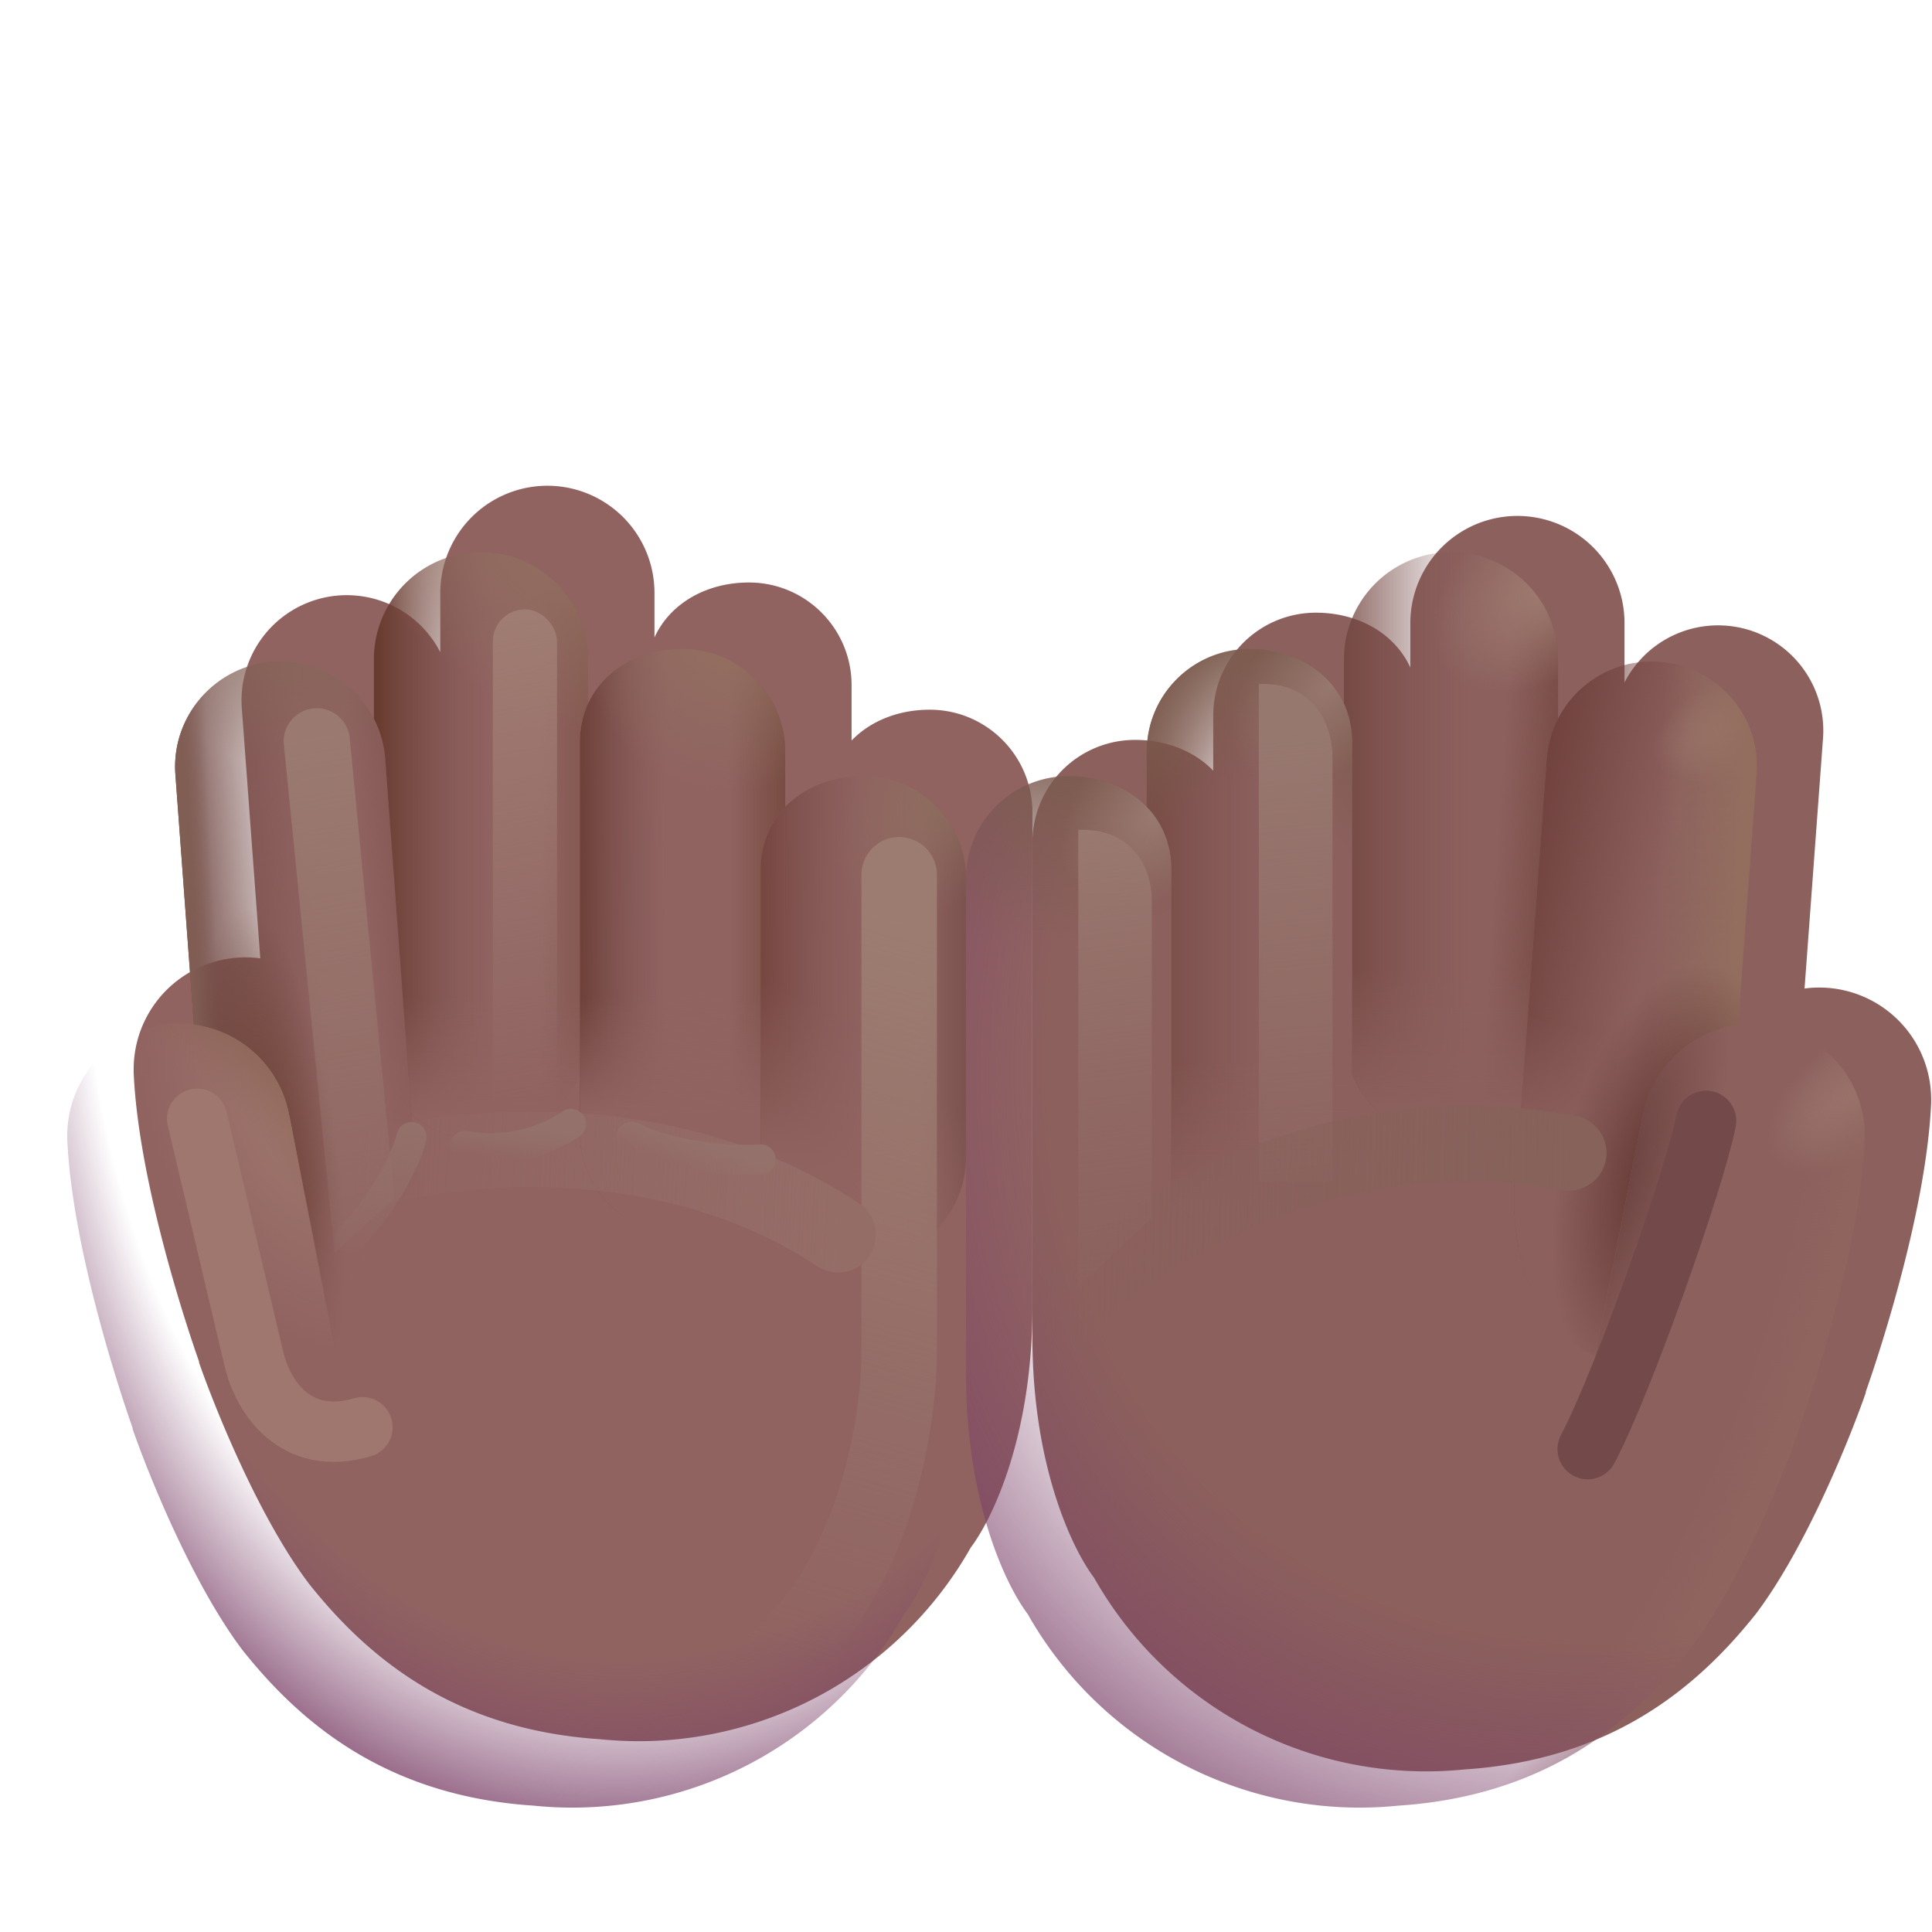 <svg xmlns="http://www.w3.org/2000/svg" width="32" height="32" fill="none"><g filter="url(#a)"><path fill="#906361" d="M6.193 10.919a1.773 1.773 0 1 1 3.547 0v.739c.259-.566.862-.91 1.565-.91.94 0 1.7.762 1.7 1.702v.915c.313-.324.776-.51 1.294-.51.94 0 1.701.762 1.701 1.701v8.196c0 2.118-.656 3.498-1.021 3.98a6.317 6.317 0 0 1-6.14 3.175c-2.468-.161-3.883-1.396-4.823-2.577-.86-1.14-1.594-3.011-1.82-3.664l.002-.011c-.276-.782-1.01-3.072-1.084-4.79v-.055a1.853 1.853 0 0 1 2.097-1.837l-.306-4.145a1.743 1.743 0 0 1 3.288-.925v-.984Z"/></g><path fill="url(#b)" d="M6.193 10.919a1.773 1.773 0 1 1 3.547 0v.739c.259-.566.862-.91 1.565-.91.94 0 1.7.762 1.7 1.702v.915c.313-.324.776-.51 1.294-.51.94 0 1.701.762 1.701 1.701v8.196c0 2.118-.656 3.498-1.021 3.98a6.317 6.317 0 0 1-6.14 3.175c-2.468-.161-3.883-1.396-4.823-2.577-.86-1.14-1.594-3.011-1.82-3.664l.002-.011c-.276-.782-1.01-3.072-1.084-4.79v-.055a1.853 1.853 0 0 1 2.097-1.837l-.306-4.145a1.743 1.743 0 0 1 3.288-.925v-.984Z"/><path fill="url(#c)" d="M4.515 10.961c-.96.071-1.68.907-1.61 1.867l.306 4.145c.8.105 1.439.72 1.58 1.508h.002l.785 3.974c.406-.171 1.672-.875 1.263-3.647l-.46-6.237a1.743 1.743 0 0 0-1.866-1.61Z"/><path fill="url(#d)" d="M4.515 10.961c-.96.071-1.68.907-1.61 1.867l.306 4.145c.8.105 1.439.72 1.58 1.508h.002l.785 3.974c.406-.171 1.672-.875 1.263-3.647l-.46-6.237a1.743 1.743 0 0 0-1.866-1.61Z"/><path fill="url(#e)" d="M4.515 10.961c-.96.071-1.68.907-1.61 1.867l.306 4.145c.8.105 1.439.72 1.58 1.508h.002l.785 3.974c.406-.171 1.672-.875 1.263-3.647l-.46-6.237a1.743 1.743 0 0 0-1.866-1.61Z"/><path fill="url(#f)" d="M4.515 10.961c-.96.071-1.68.907-1.61 1.867l.306 4.145c.8.105 1.439.72 1.58 1.508h.002l.785 3.974c.406-.171 1.672-.875 1.263-3.647l-.46-6.237a1.743 1.743 0 0 0-1.866-1.61Z"/><path fill="url(#g)" d="M4.515 10.961c-.96.071-1.68.907-1.61 1.867l.306 4.145c.8.105 1.439.72 1.58 1.508h.002l.785 3.974c.406-.171 1.672-.875 1.263-3.647l-.46-6.237a1.743 1.743 0 0 0-1.866-1.61Z"/><path fill="url(#h)" d="M4.515 10.961c-.96.071-1.68.907-1.61 1.867l.306 4.145c.8.105 1.439.72 1.58 1.508h.002l.785 3.974c.406-.171 1.672-.875 1.263-3.647l-.46-6.237a1.743 1.743 0 0 0-1.866-1.61Z"/><path fill="url(#i)" d="M6.193 10.919a1.773 1.773 0 1 1 3.547 0v.739c-.088.19-.136.406-.136.643v5.492a1.774 1.774 0 0 1-2.789.668l-.434-5.89a1.737 1.737 0 0 0-.188-.668v-.984Z"/><path fill="url(#j)" d="M6.193 10.919a1.773 1.773 0 1 1 3.547 0v.739c-.088.19-.136.406-.136.643v5.492a1.774 1.774 0 0 1-2.789.668l-.434-5.89a1.737 1.737 0 0 0-.188-.668v-.984Z"/><path fill="url(#k)" d="M6.193 10.919a1.773 1.773 0 1 1 3.547 0v.739c-.088.19-.136.406-.136.643v5.492a1.774 1.774 0 0 1-2.789.668l-.434-5.89a1.737 1.737 0 0 0-.188-.668v-.984Z"/><path fill="url(#l)" d="M6.193 10.919a1.773 1.773 0 1 1 3.547 0v.739c-.088.19-.136.406-.136.643v5.492a1.774 1.774 0 0 1-2.789.668l-.434-5.89a1.737 1.737 0 0 0-.188-.668v-.984Z"/><path fill="url(#m)" d="M11.305 10.749c-.94 0-1.7.612-1.7 1.551v6.456a1.7 1.7 0 0 0 2.993 1.105v-5.454c0-.422.154-.778.408-1.042v-.915a1.7 1.7 0 0 0-1.701-1.701Z"/><path fill="url(#n)" d="M11.305 10.749c-.94 0-1.7.612-1.7 1.551v6.456a1.7 1.7 0 0 0 2.993 1.105v-5.454c0-.422.154-.778.408-1.042v-.915a1.7 1.7 0 0 0-1.701-1.701Z"/><path fill="url(#o)" d="M11.305 10.749c-.94 0-1.7.612-1.7 1.551v6.456a1.7 1.7 0 0 0 2.993 1.105v-5.454c0-.422.154-.778.408-1.042v-.915a1.7 1.7 0 0 0-1.701-1.701Z"/><path fill="url(#p)" d="M11.305 10.749c-.94 0-1.7.612-1.7 1.551v6.456a1.7 1.7 0 0 0 2.993 1.105v-5.454c0-.422.154-.778.408-1.042v-.915a1.7 1.7 0 0 0-1.701-1.701Z"/><path fill="url(#q)" d="M12.598 14.407c0-.94.762-1.552 1.701-1.552.94 0 1.701.762 1.701 1.701v4.613a1.7 1.7 0 1 1-3.402 0v-4.762Z"/><path fill="url(#r)" d="M12.598 14.407c0-.94.762-1.552 1.701-1.552.94 0 1.701.762 1.701 1.701v4.613a1.7 1.7 0 1 1-3.402 0v-4.762Z"/><path fill="url(#s)" d="M12.598 14.407c0-.94.762-1.552 1.701-1.552.94 0 1.701.762 1.701 1.701v4.613a1.7 1.7 0 1 1-3.402 0v-4.762Z"/><path fill="url(#t)" d="M12.598 14.407c0-.94.762-1.552 1.701-1.552.94 0 1.701.762 1.701 1.701v4.613a1.7 1.7 0 1 1-3.402 0v-4.762Z"/><path fill="url(#u)" d="M1.114 18.866v-.056a1.853 1.853 0 0 1 3.677-.33h.002l.772 4.012-3.346 1.221c-.258-.719-1.03-3.085-1.105-4.848Z"/><path fill="url(#v)" d="M1.114 18.866v-.056a1.853 1.853 0 0 1 3.677-.33h.002l.772 4.012-3.346 1.221c-.258-.719-1.03-3.085-1.105-4.848Z"/><g filter="url(#w)"><path fill="url(#x)" d="m5.541 20.752-.837-8.4a.548.548 0 1 1 1.09-.108l.74 7.607-.993.901Z"/></g><g filter="url(#y)"><rect width="1.063" height="8.793" x="8.163" y="10.093" fill="url(#z)" rx=".531"/></g><g filter="url(#A)"><path stroke="url(#B)" stroke-linecap="round" stroke-width="1.25" d="M14.893 14.489v7.862c.011 1.226-.432 4.015-2.295 5.365"/></g><g filter="url(#C)"><path stroke="url(#D)" stroke-linecap="round" stroke-width="1.25" d="M6.156 19.372c1.406-.416 4.92-.783 7.727 1.08"/></g><g filter="url(#E)"><path stroke="#9F776F" stroke-linecap="round" d="m3.266 18.531.944 3.996c.145.593.668 1.441 1.793 1.113"/></g><g filter="url(#F)"><path stroke="url(#G)" stroke-linecap="round" stroke-width=".5" d="M6.817 18.835c-.065.266-.358.973-1.012 1.673"/></g><g filter="url(#H)"><path stroke="url(#I)" stroke-linecap="round" stroke-width=".5" d="M10.458 18.83c.27.146 1.078.425 2.14.375"/></g><g filter="url(#J)"><path fill="#8C605D" d="M25.807 10.919a1.773 1.773 0 1 0-3.547 0v.739c-.259-.566-.862-.91-1.565-.91a1.7 1.7 0 0 0-1.7 1.702v.915c-.313-.324-.777-.51-1.294-.51A1.7 1.7 0 0 0 16 14.556v8.196c0 2.118.656 3.498 1.021 3.98a6.317 6.317 0 0 0 6.14 3.175c2.468-.161 3.883-1.396 4.823-2.577.86-1.14 1.594-3.011 1.82-3.664l-.002-.011c.276-.782 1.01-3.072 1.084-4.79v-.055a1.853 1.853 0 0 0-2.097-1.837l.306-4.145a1.743 1.743 0 0 0-3.288-.925v-.984Z"/></g><path fill="url(#K)" d="M25.807 10.919a1.773 1.773 0 1 0-3.547 0v.739c-.259-.566-.862-.91-1.565-.91a1.7 1.7 0 0 0-1.7 1.702v.915c-.313-.324-.777-.51-1.294-.51A1.7 1.7 0 0 0 16 14.556v8.196c0 2.118.656 3.498 1.021 3.98a6.317 6.317 0 0 0 6.14 3.175c2.468-.161 3.883-1.396 4.823-2.577.86-1.14 1.594-3.011 1.82-3.664l-.002-.011c.276-.782 1.01-3.072 1.084-4.79v-.055a1.853 1.853 0 0 0-2.097-1.837l.306-4.145a1.743 1.743 0 0 0-3.288-.925v-.984Z"/><path fill="url(#L)" d="M25.807 10.919a1.773 1.773 0 1 0-3.547 0v.739c-.259-.566-.862-.91-1.565-.91a1.7 1.7 0 0 0-1.7 1.702v.915c-.313-.324-.777-.51-1.294-.51A1.7 1.7 0 0 0 16 14.556v8.196c0 2.118.656 3.498 1.021 3.98a6.317 6.317 0 0 0 6.14 3.175c2.468-.161 3.883-1.396 4.823-2.577.86-1.14 1.594-3.011 1.82-3.664l-.002-.011c.276-.782 1.01-3.072 1.084-4.79v-.055a1.853 1.853 0 0 0-2.097-1.837l.306-4.145a1.743 1.743 0 0 0-3.288-.925v-.984Z"/><path fill="url(#M)" d="M25.807 10.919a1.773 1.773 0 1 0-3.547 0v.739c-.259-.566-.862-.91-1.565-.91a1.7 1.7 0 0 0-1.7 1.702v.915c-.313-.324-.777-.51-1.294-.51A1.7 1.7 0 0 0 16 14.556v8.196c0 2.118.656 3.498 1.021 3.98a6.317 6.317 0 0 0 6.14 3.175c2.468-.161 3.883-1.396 4.823-2.577.86-1.14 1.594-3.011 1.82-3.664l-.002-.011c.276-.782 1.01-3.072 1.084-4.79v-.055a1.853 1.853 0 0 0-2.097-1.837l.306-4.145a1.743 1.743 0 0 0-3.288-.925v-.984Z"/><path fill="url(#N)" d="M27.485 10.961c.96.071 1.68.907 1.61 1.867l-.306 4.145c-.8.105-1.439.72-1.58 1.508h-.002l-.785 3.974c-.406-.171-1.672-.875-1.263-3.647l.46-6.237c.071-.96.907-1.68 1.866-1.61Z"/><path fill="url(#O)" d="M27.485 10.961c.96.071 1.68.907 1.61 1.867l-.306 4.145c-.8.105-1.439.72-1.58 1.508h-.002l-.785 3.974c-.406-.171-1.672-.875-1.263-3.647l.46-6.237c.071-.96.907-1.68 1.866-1.61Z"/><path fill="url(#P)" d="M27.485 10.961c.96.071 1.68.907 1.61 1.867l-.306 4.145c-.8.105-1.439.72-1.58 1.508h-.002l-.785 3.974c-.406-.171-1.672-.875-1.263-3.647l.46-6.237c.071-.96.907-1.68 1.866-1.61Z"/><path fill="url(#Q)" d="M27.485 10.961c.96.071 1.68.907 1.61 1.867l-.306 4.145c-.8.105-1.439.72-1.58 1.508h-.002l-.785 3.974c-.406-.171-1.672-.875-1.263-3.647l.46-6.237c.071-.96.907-1.68 1.866-1.61Z"/><path fill="url(#R)" d="M27.485 10.961c.96.071 1.68.907 1.61 1.867l-.306 4.145c-.8.105-1.439.72-1.58 1.508h-.002l-.785 3.974c-.406-.171-1.672-.875-1.263-3.647l.46-6.237c.071-.96.907-1.68 1.866-1.61Z"/><path fill="url(#S)" d="M25.807 10.919a1.773 1.773 0 1 0-3.547 0v.739c.088.19.136.406.136.643v5.492a1.774 1.774 0 0 0 2.789.668l.434-5.89c.018-.24.084-.466.188-.668v-.984Z"/><path fill="url(#T)" d="M25.807 10.919a1.773 1.773 0 1 0-3.547 0v.739c.088.19.136.406.136.643v5.492a1.774 1.774 0 0 0 2.789.668l.434-5.89c.018-.24.084-.466.188-.668v-.984Z"/><path fill="url(#U)" d="M25.807 10.919a1.773 1.773 0 1 0-3.547 0v.739c.088.19.136.406.136.643v5.492a1.774 1.774 0 0 0 2.789.668l.434-5.89c.018-.24.084-.466.188-.668v-.984Z"/><path fill="url(#V)" d="M25.807 10.919a1.773 1.773 0 1 0-3.547 0v.739c.088.19.136.406.136.643v5.492a1.774 1.774 0 0 0 2.789.668l.434-5.89c.018-.24.084-.466.188-.668v-.984Z"/><path fill="url(#W)" d="M20.695 10.749c.94 0 1.7.612 1.7 1.551v6.456a1.7 1.7 0 0 1-2.993 1.105v-5.454c0-.422-.154-.778-.408-1.042v-.915c0-.94.762-1.701 1.701-1.701Z"/><path fill="url(#X)" d="M20.695 10.749c.94 0 1.7.612 1.7 1.551v6.456a1.7 1.7 0 0 1-2.993 1.105v-5.454c0-.422-.154-.778-.408-1.042v-.915c0-.94.762-1.701 1.701-1.701Z"/><path fill="url(#Y)" d="M20.695 10.749c.94 0 1.7.612 1.7 1.551v6.456a1.7 1.7 0 0 1-2.993 1.105v-5.454c0-.422-.154-.778-.408-1.042v-.915c0-.94.762-1.701 1.701-1.701Z"/><path fill="url(#Z)" d="M20.695 10.749c.94 0 1.7.612 1.7 1.551v6.456a1.7 1.7 0 0 1-2.993 1.105v-5.454c0-.422-.154-.778-.408-1.042v-.915c0-.94.762-1.701 1.701-1.701Z"/><path fill="url(#aa)" d="M19.402 14.407c0-.94-.762-1.552-1.701-1.552A1.7 1.7 0 0 0 16 14.556v4.613a1.7 1.7 0 1 0 3.402 0v-4.762Z"/><path fill="url(#ab)" d="M19.402 14.407c0-.94-.762-1.552-1.701-1.552A1.7 1.7 0 0 0 16 14.556v4.613a1.7 1.7 0 1 0 3.402 0v-4.762Z"/><path fill="url(#ac)" d="M30.886 18.866v-.056a1.853 1.853 0 0 0-3.677-.33h-.002l-.793 4.03 3.367 1.203c.258-.719 1.03-3.085 1.105-4.848Z"/><g filter="url(#ad)"><path stroke="#73494A" stroke-linecap="round" d="M28.258 18.565c-.188.958-1.367 4.312-1.961 5.437"/></g><g filter="url(#ae)"><path fill="url(#af)" d="M17.86 21.315v-7.569c.867-.037 1.218.596 1.218 1.176v5.247l-1.219 1.146Z"/></g><g filter="url(#ag)"><path fill="url(#ah)" d="M20.851 19.565V11.33c.867-.039 1.219.618 1.219 1.22v7.015h-1.219Z"/></g><g filter="url(#ai)"><path stroke="url(#aj)" stroke-linecap="round" stroke-width="1.25" d="M17.64 21.659c1.115-1.167 4.344-3.313 8.344-2.563"/></g><g filter="url(#ak)"><path stroke="url(#al)" stroke-linecap="round" stroke-width=".5" d="M7.705 18.981a2.38 2.38 0 0 0 1.751-.365"/></g><defs><linearGradient id="c" x1="3.174" x2="5.377" y1="16.891" y2="16.706" gradientUnits="userSpaceOnUse"><stop stop-color="#734B47"/><stop offset="1" stop-color="#734B47" stop-opacity="0"/></linearGradient><linearGradient id="d" x1="3.174" x2="3.629" y1="16.891" y2="16.871" gradientUnits="userSpaceOnUse"><stop stop-color="#815E53"/><stop offset="1" stop-color="#815E53" stop-opacity="0"/></linearGradient><linearGradient id="e" x1="7.875" x2="6.111" y1="16.206" y2="16.361" gradientUnits="userSpaceOnUse"><stop stop-color="#764A42"/><stop offset="1" stop-color="#764A42" stop-opacity="0"/></linearGradient><linearGradient id="h" x1="7.106" x2="5.649" y1="19.599" y2="18.866" gradientUnits="userSpaceOnUse"><stop stop-color="#906361"/><stop offset="1" stop-color="#906361" stop-opacity="0"/></linearGradient><linearGradient id="i" x1="6.193" x2="8.219" y1="14.519" y2="14.519" gradientUnits="userSpaceOnUse"><stop stop-color="#673A2E"/><stop offset="1" stop-color="#805554" stop-opacity="0"/></linearGradient><linearGradient id="j" x1="10.254" x2="8.922" y1="14.479" y2="14.479" gradientUnits="userSpaceOnUse"><stop stop-color="#7C5244"/><stop offset="1" stop-color="#7C5244" stop-opacity="0"/></linearGradient><linearGradient id="k" x1="8.146" x2="8.146" y1="18.528" y2="16.512" gradientUnits="userSpaceOnUse"><stop stop-color="#906361"/><stop offset="1" stop-color="#906361" stop-opacity="0"/></linearGradient><linearGradient id="m" x1="9.604" x2="11.048" y1="16.065" y2="16.068" gradientUnits="userSpaceOnUse"><stop stop-color="#6D4038"/><stop offset="1" stop-color="#7E5353" stop-opacity="0"/></linearGradient><linearGradient id="n" x1="13.245" x2="12.069" y1="16.093" y2="16.093" gradientUnits="userSpaceOnUse"><stop stop-color="#72473A"/><stop offset="1" stop-color="#72473A" stop-opacity="0"/></linearGradient><linearGradient id="o" x1="10.947" x2="10.889" y1="20.114" y2="16.481" gradientUnits="userSpaceOnUse"><stop offset=".46" stop-color="#906361"/><stop offset="1" stop-color="#906361" stop-opacity="0"/></linearGradient><linearGradient id="q" x1="12.474" x2="14.51" y1="18.172" y2="18.176" gradientUnits="userSpaceOnUse"><stop stop-color="#73433C"/><stop offset="1" stop-color="#835758" stop-opacity="0"/></linearGradient><linearGradient id="r" x1="16.608" x2="15.216" y1="18.172" y2="18.172" gradientUnits="userSpaceOnUse"><stop stop-color="#6B4540"/><stop offset="1" stop-color="#6B4540" stop-opacity="0"/></linearGradient><linearGradient id="x" x1="5.331" x2="6.978" y1="12.202" y2="21.89" gradientUnits="userSpaceOnUse"><stop stop-color="#9A7A70"/><stop offset="1" stop-color="#9A7A70" stop-opacity="0"/></linearGradient><linearGradient id="z" x1="8.695" x2="10.188" y1="9.904" y2="17.956" gradientUnits="userSpaceOnUse"><stop stop-color="#A07D73"/><stop offset="1" stop-color="#A07D73" stop-opacity="0"/></linearGradient><linearGradient id="B" x1="15.875" x2="12.598" y1="15.534" y2="27.346" gradientUnits="userSpaceOnUse"><stop stop-color="#9C7C71"/><stop offset="1" stop-color="#9C7C71" stop-opacity="0"/></linearGradient><linearGradient id="D" x1="13.883" x2="5.886" y1="20.148" y2="19.743" gradientUnits="userSpaceOnUse"><stop stop-color="#956D67"/><stop offset="1" stop-color="#956D67" stop-opacity="0"/></linearGradient><linearGradient id="G" x1="7.129" x2="6.894" y1="18.562" y2="20.983" gradientUnits="userSpaceOnUse"><stop stop-color="#94716A"/><stop offset="1" stop-color="#94716A" stop-opacity="0"/></linearGradient><linearGradient id="I" x1="12.725" x2="12.579" y1="19.331" y2="19.754" gradientUnits="userSpaceOnUse"><stop stop-color="#94716A"/><stop offset="1" stop-color="#94716A" stop-opacity="0"/></linearGradient><linearGradient id="N" x1="24.703" x2="27.089" y1="16.221" y2="16.706" gradientUnits="userSpaceOnUse"><stop stop-color="#6F403C"/><stop offset="1" stop-color="#6F403C" stop-opacity="0"/></linearGradient><linearGradient id="O" x1="26.047" x2="26.672" y1="19.252" y2="17.221" gradientUnits="userSpaceOnUse"><stop stop-color="#8C605D"/><stop offset="1" stop-color="#8C605D" stop-opacity="0"/></linearGradient><linearGradient id="Q" x1="28.672" x2="27.266" y1="17.08" y2="17.002" gradientUnits="userSpaceOnUse"><stop stop-color="#936E5F"/><stop offset="1" stop-color="#936E5F" stop-opacity="0"/></linearGradient><linearGradient id="S" x1="21.704" x2="24.379" y1="14.015" y2="14.015" gradientUnits="userSpaceOnUse"><stop stop-color="#6C3F36"/><stop offset="1" stop-color="#7F5455" stop-opacity="0"/></linearGradient><linearGradient id="T" x1="26.234" x2="24.781" y1="14.284" y2="14.188" gradientUnits="userSpaceOnUse"><stop stop-color="#6E4139"/><stop offset="1" stop-color="#6E4139" stop-opacity="0"/></linearGradient><linearGradient id="U" x1="23.293" x2="23.293" y1="18.397" y2="16.015" gradientUnits="userSpaceOnUse"><stop stop-color="#8C605D"/><stop offset="1" stop-color="#8C605D" stop-opacity="0"/></linearGradient><linearGradient id="W" x1="18.46" x2="21.026" y1="15.603" y2="15.603" gradientUnits="userSpaceOnUse"><stop stop-color="#6D4036"/><stop offset="1" stop-color="#7E5252" stop-opacity="0"/></linearGradient><linearGradient id="X" x1="19.984" x2="19.984" y1="19.971" y2="17.596" gradientUnits="userSpaceOnUse"><stop stop-color="#8C605D"/><stop offset="1" stop-color="#8C605D" stop-opacity="0"/></linearGradient><linearGradient id="af" x1="17.859" x2="19.1" y1="13.745" y2="22.988" gradientUnits="userSpaceOnUse"><stop stop-color="#997970"/><stop offset="1" stop-color="#8F6662" stop-opacity="0"/></linearGradient><linearGradient id="ah" x1="21.3" x2="22.088" y1="12.075" y2="20.948" gradientUnits="userSpaceOnUse"><stop stop-color="#97786F"/><stop offset="1" stop-color="#97786F" stop-opacity="0"/></linearGradient><linearGradient id="aj" x1="25.984" x2="17.334" y1="21.076" y2="20.829" gradientUnits="userSpaceOnUse"><stop stop-color="#86625A"/><stop offset="1" stop-color="#86625A" stop-opacity="0"/></linearGradient><linearGradient id="al" x1="9.706" x2="9.651" y1="18.818" y2="19.323" gradientUnits="userSpaceOnUse"><stop stop-color="#94716A"/><stop offset="1" stop-color="#94716A" stop-opacity="0"/></linearGradient><radialGradient id="b" cx="0" cy="0" r="1" gradientTransform="matrix(-1.699 16.869 -11.984 -1.207 10.954 14.105)" gradientUnits="userSpaceOnUse"><stop offset=".788" stop-color="#7A3F67" stop-opacity="0"/><stop offset="1" stop-color="#7A3F67"/></radialGradient><radialGradient id="f" cx="0" cy="0" r="1" gradientTransform="matrix(1.156 -.125 .496 4.586 4.5 19.594)" gradientUnits="userSpaceOnUse"><stop stop-color="#6C4134"/><stop offset="1" stop-color="#6C4134" stop-opacity="0"/></radialGradient><radialGradient id="g" cx="0" cy="0" r="1" gradientTransform="matrix(-.286 2.594 -2.484 -.274 4.91 10.156)" gradientUnits="userSpaceOnUse"><stop stop-color="#856658"/><stop offset="1" stop-color="#856658" stop-opacity="0"/></radialGradient><radialGradient id="l" cx="0" cy="0" r="1" gradientTransform="rotate(122.261 2.176 7.163) scale(2.676 4.184)" gradientUnits="userSpaceOnUse"><stop stop-color="#916E5F"/><stop offset="1" stop-color="#916E5F" stop-opacity="0"/></radialGradient><radialGradient id="p" cx="0" cy="0" r="1" gradientTransform="rotate(108.681 2.332 9.593) scale(2.69 2.5)" gradientUnits="userSpaceOnUse"><stop stop-color="#937060"/><stop offset="1" stop-color="#937060" stop-opacity="0"/></radialGradient><radialGradient id="s" cx="0" cy="0" r="1" gradientTransform="rotate(-49.148 29.119 -3.34) scale(4.048 6.335)" gradientUnits="userSpaceOnUse"><stop offset=".34" stop-color="#916461"/><stop offset="1" stop-color="#916461" stop-opacity="0"/></radialGradient><radialGradient id="t" cx="0" cy="0" r="1" gradientTransform="matrix(-1.585 2.256 -1.306 -.918 15.884 12.855)" gradientUnits="userSpaceOnUse"><stop stop-color="#8E6F5F"/><stop offset="1" stop-color="#8E6F5F" stop-opacity="0"/></radialGradient><radialGradient id="u" cx="0" cy="0" r="1" gradientTransform="rotate(161.655 .935 9.547) scale(2.332 4.218)" gradientUnits="userSpaceOnUse"><stop offset=".007" stop-color="#9F776D"/><stop offset="1" stop-color="#9F776D" stop-opacity="0"/></radialGradient><radialGradient id="v" cx="0" cy="0" r="1" gradientTransform="rotate(-45.9 24.44 8.253) scale(4.155 6.743)" gradientUnits="userSpaceOnUse"><stop offset=".696" stop-color="#8C6555" stop-opacity="0"/><stop offset="1" stop-color="#8C6555"/></radialGradient><radialGradient id="K" cx="0" cy="0" r="1" gradientTransform="matrix(-1.996 1.497 -.764 -1.019 30.887 18.045)" gradientUnits="userSpaceOnUse"><stop stop-color="#A17D73"/><stop offset=".767" stop-color="#A17D73" stop-opacity="0"/></radialGradient><radialGradient id="L" cx="0" cy="0" r="1" gradientTransform="matrix(11.594 4.062 -5.915 16.879 18.797 19.252)" gradientUnits="userSpaceOnUse"><stop offset=".862" stop-color="#91665F" stop-opacity="0"/><stop offset="1" stop-color="#91665F"/></radialGradient><radialGradient id="M" cx="0" cy="0" r="1" gradientTransform="matrix(-11.696 14.862 -11.996 -9.441 28.924 15.076)" gradientUnits="userSpaceOnUse"><stop offset=".689" stop-color="#7A3F67" stop-opacity="0"/><stop offset="1" stop-color="#7A3F67"/></radialGradient><radialGradient id="P" cx="0" cy="0" r="1" gradientTransform="matrix(-1.469 .625 -.325 -.764 28.875 11.969)" gradientUnits="userSpaceOnUse"><stop stop-color="#A17F71"/><stop offset="1" stop-color="#A17F71" stop-opacity="0"/></radialGradient><radialGradient id="R" cx="0" cy="0" r="1" gradientTransform="matrix(-.828 3.476 -1.727 -.412 27.612 19.462)" gradientUnits="userSpaceOnUse"><stop stop-color="#5D312C"/><stop offset="1" stop-color="#5D312C" stop-opacity="0"/></radialGradient><radialGradient id="V" cx="0" cy="0" r="1" gradientTransform="matrix(-1.91 1.459 -.887 -1.161 25.807 9.614)" gradientUnits="userSpaceOnUse"><stop stop-color="#A17F73"/><stop offset="1" stop-color="#A17F73" stop-opacity="0"/></radialGradient><radialGradient id="Y" cx="0" cy="0" r="1" gradientTransform="matrix(0 -9.468 3.884 0 20.695 19.934)" gradientUnits="userSpaceOnUse"><stop offset=".737" stop-color="#7C5C4E" stop-opacity="0"/><stop offset="1" stop-color="#7C5C4E"/></radialGradient><radialGradient id="Z" cx="0" cy="0" r="1" gradientTransform="rotate(132.113 8.486 10.565) scale(1.967 1.268)" gradientUnits="userSpaceOnUse"><stop stop-color="#97786F"/><stop offset="1" stop-color="#97786F" stop-opacity="0"/></radialGradient><radialGradient id="aa" cx="0" cy="0" r="1" gradientTransform="matrix(.44 3.278 -4.572 .614 17.7 12.254)" gradientUnits="userSpaceOnUse"><stop stop-color="#7B5C4E"/><stop offset="1" stop-color="#7B5C4E" stop-opacity="0"/></radialGradient><radialGradient id="ab" cx="0" cy="0" r="1" gradientTransform="matrix(-1.271 1.294 -.927 -.91 19.143 13.473)" gradientUnits="userSpaceOnUse"><stop stop-color="#997A71"/><stop offset="1" stop-color="#997A71" stop-opacity="0"/></radialGradient><radialGradient id="ac" cx="0" cy="0" r="1" gradientTransform="rotate(20.056 -42.317 84.917) scale(1.578 4.281)" gradientUnits="userSpaceOnUse"><stop stop-color="#663D3B"/><stop offset="1" stop-color="#663D3B" stop-opacity="0"/></radialGradient><filter id="a" width="15.887" height="21.793" x="1.113" y="8.146" color-interpolation-filters="sRGB" filterUnits="userSpaceOnUse"><feFlood flood-opacity="0" result="BackgroundImageFix"/><feBlend in="SourceGraphic" in2="BackgroundImageFix" result="shape"/><feColorMatrix in="SourceAlpha" result="hardAlpha" values="0 0 0 0 0 0 0 0 0 0 0 0 0 0 0 0 0 0 127 0"/><feOffset dx="1" dy="-1"/><feGaussianBlur stdDeviation="1.25"/><feComposite in2="hardAlpha" k2="-1" k3="1" operator="arithmetic"/><feColorMatrix values="0 0 0 0 0.459 0 0 0 0 0.278 0 0 0 0 0.302 0 0 0 1 0"/><feBlend in2="shape" result="effect1_innerShadow_20020_3881"/><feColorMatrix in="SourceAlpha" result="hardAlpha" values="0 0 0 0 0 0 0 0 0 0 0 0 0 0 0 0 0 0 127 0"/><feOffset dx=".1" dy="-.1"/><feGaussianBlur stdDeviation=".5"/><feComposite in2="hardAlpha" k2="-1" k3="1" operator="arithmetic"/><feColorMatrix values="0 0 0 0 0.518 0 0 0 0 0.365 0 0 0 0 0.353 0 0 0 1 0"/><feBlend in2="effect1_innerShadow_20020_3881" result="effect2_innerShadow_20020_3881"/></filter><filter id="w" width="2.833" height="10.003" x="4.201" y="11.249" color-interpolation-filters="sRGB" filterUnits="userSpaceOnUse"><feFlood flood-opacity="0" result="BackgroundImageFix"/><feBlend in="SourceGraphic" in2="BackgroundImageFix" result="shape"/><feGaussianBlur result="effect1_foregroundBlur_20020_3881" stdDeviation=".25"/></filter><filter id="y" width="2.063" height="9.793" x="7.663" y="9.593" color-interpolation-filters="sRGB" filterUnits="userSpaceOnUse"><feFlood flood-opacity="0" result="BackgroundImageFix"/><feBlend in="SourceGraphic" in2="BackgroundImageFix" result="shape"/><feGaussianBlur result="effect1_foregroundBlur_20020_3881" stdDeviation=".25"/></filter><filter id="A" width="6.045" height="16.977" x="10.723" y="12.614" color-interpolation-filters="sRGB" filterUnits="userSpaceOnUse"><feFlood flood-opacity="0" result="BackgroundImageFix"/><feBlend in="SourceGraphic" in2="BackgroundImageFix" result="shape"/><feGaussianBlur result="effect1_foregroundBlur_20020_3881" stdDeviation=".625"/></filter><filter id="C" width="11.477" height="5.166" x="4.28" y="17.16" color-interpolation-filters="sRGB" filterUnits="userSpaceOnUse"><feFlood flood-opacity="0" result="BackgroundImageFix"/><feBlend in="SourceGraphic" in2="BackgroundImageFix" result="shape"/><feGaussianBlur result="effect1_foregroundBlur_20020_3881" stdDeviation=".625"/></filter><filter id="E" width="7.738" height="10.182" x=".766" y="16.031" color-interpolation-filters="sRGB" filterUnits="userSpaceOnUse"><feFlood flood-opacity="0" result="BackgroundImageFix"/><feBlend in="SourceGraphic" in2="BackgroundImageFix" result="shape"/><feGaussianBlur result="effect1_foregroundBlur_20020_3881" stdDeviation="1"/></filter><filter id="F" width="2.012" height="2.673" x="5.305" y="18.335" color-interpolation-filters="sRGB" filterUnits="userSpaceOnUse"><feFlood flood-opacity="0" result="BackgroundImageFix"/><feBlend in="SourceGraphic" in2="BackgroundImageFix" result="shape"/><feGaussianBlur result="effect1_foregroundBlur_20020_3881" stdDeviation=".125"/></filter><filter id="H" width="3.141" height="1.381" x="9.958" y="18.33" color-interpolation-filters="sRGB" filterUnits="userSpaceOnUse"><feFlood flood-opacity="0" result="BackgroundImageFix"/><feBlend in="SourceGraphic" in2="BackgroundImageFix" result="shape"/><feGaussianBlur result="effect1_foregroundBlur_20020_3881" stdDeviation=".125"/></filter><filter id="J" width="15.887" height="21.293" x="16" y="8.646" color-interpolation-filters="sRGB" filterUnits="userSpaceOnUse"><feFlood flood-opacity="0" result="BackgroundImageFix"/><feBlend in="SourceGraphic" in2="BackgroundImageFix" result="shape"/><feColorMatrix in="SourceAlpha" result="hardAlpha" values="0 0 0 0 0 0 0 0 0 0 0 0 0 0 0 0 0 0 127 0"/><feOffset dx="1" dy="-.5"/><feGaussianBlur stdDeviation="1.25"/><feComposite in2="hardAlpha" k2="-1" k3="1" operator="arithmetic"/><feColorMatrix values="0 0 0 0 0.4 0 0 0 0 0.22 0 0 0 0 0.224 0 0 0 1 0"/><feBlend in2="shape" result="effect1_innerShadow_20020_3881"/><feColorMatrix in="SourceAlpha" result="hardAlpha" values="0 0 0 0 0 0 0 0 0 0 0 0 0 0 0 0 0 0 127 0"/><feOffset dx=".1" dy="-.1"/><feGaussianBlur stdDeviation=".5"/><feComposite in2="hardAlpha" k2="-1" k3="1" operator="arithmetic"/><feColorMatrix values="0 0 0 0 0.388 0 0 0 0 0.22 0 0 0 0 0.247 0 0 0 1 0"/><feBlend in2="effect1_innerShadow_20020_3881" result="effect2_innerShadow_20020_3881"/></filter><filter id="ad" width="5.961" height="9.438" x="24.297" y="16.565" color-interpolation-filters="sRGB" filterUnits="userSpaceOnUse"><feFlood flood-opacity="0" result="BackgroundImageFix"/><feBlend in="SourceGraphic" in2="BackgroundImageFix" result="shape"/><feGaussianBlur result="effect1_foregroundBlur_20020_3881" stdDeviation=".75"/></filter><filter id="ae" width="2.219" height="8.57" x="17.359" y="13.245" color-interpolation-filters="sRGB" filterUnits="userSpaceOnUse"><feFlood flood-opacity="0" result="BackgroundImageFix"/><feBlend in="SourceGraphic" in2="BackgroundImageFix" result="shape"/><feGaussianBlur result="effect1_foregroundBlur_20020_3881" stdDeviation=".25"/></filter><filter id="ag" width="2.219" height="9.236" x="20.351" y="10.829" color-interpolation-filters="sRGB" filterUnits="userSpaceOnUse"><feFlood flood-opacity="0" result="BackgroundImageFix"/><feBlend in="SourceGraphic" in2="BackgroundImageFix" result="shape"/><feGaussianBlur result="effect1_foregroundBlur_20020_3881" stdDeviation=".25"/></filter><filter id="ai" width="12.094" height="6.468" x="15.766" y="17.065" color-interpolation-filters="sRGB" filterUnits="userSpaceOnUse"><feFlood flood-opacity="0" result="BackgroundImageFix"/><feBlend in="SourceGraphic" in2="BackgroundImageFix" result="shape"/><feGaussianBlur result="effect1_foregroundBlur_20020_3881" stdDeviation=".625"/></filter><filter id="ak" width="2.751" height="1.405" x="7.205" y="18.116" color-interpolation-filters="sRGB" filterUnits="userSpaceOnUse"><feFlood flood-opacity="0" result="BackgroundImageFix"/><feBlend in="SourceGraphic" in2="BackgroundImageFix" result="shape"/><feGaussianBlur result="effect1_foregroundBlur_20020_3881" stdDeviation=".125"/></filter></defs></svg>